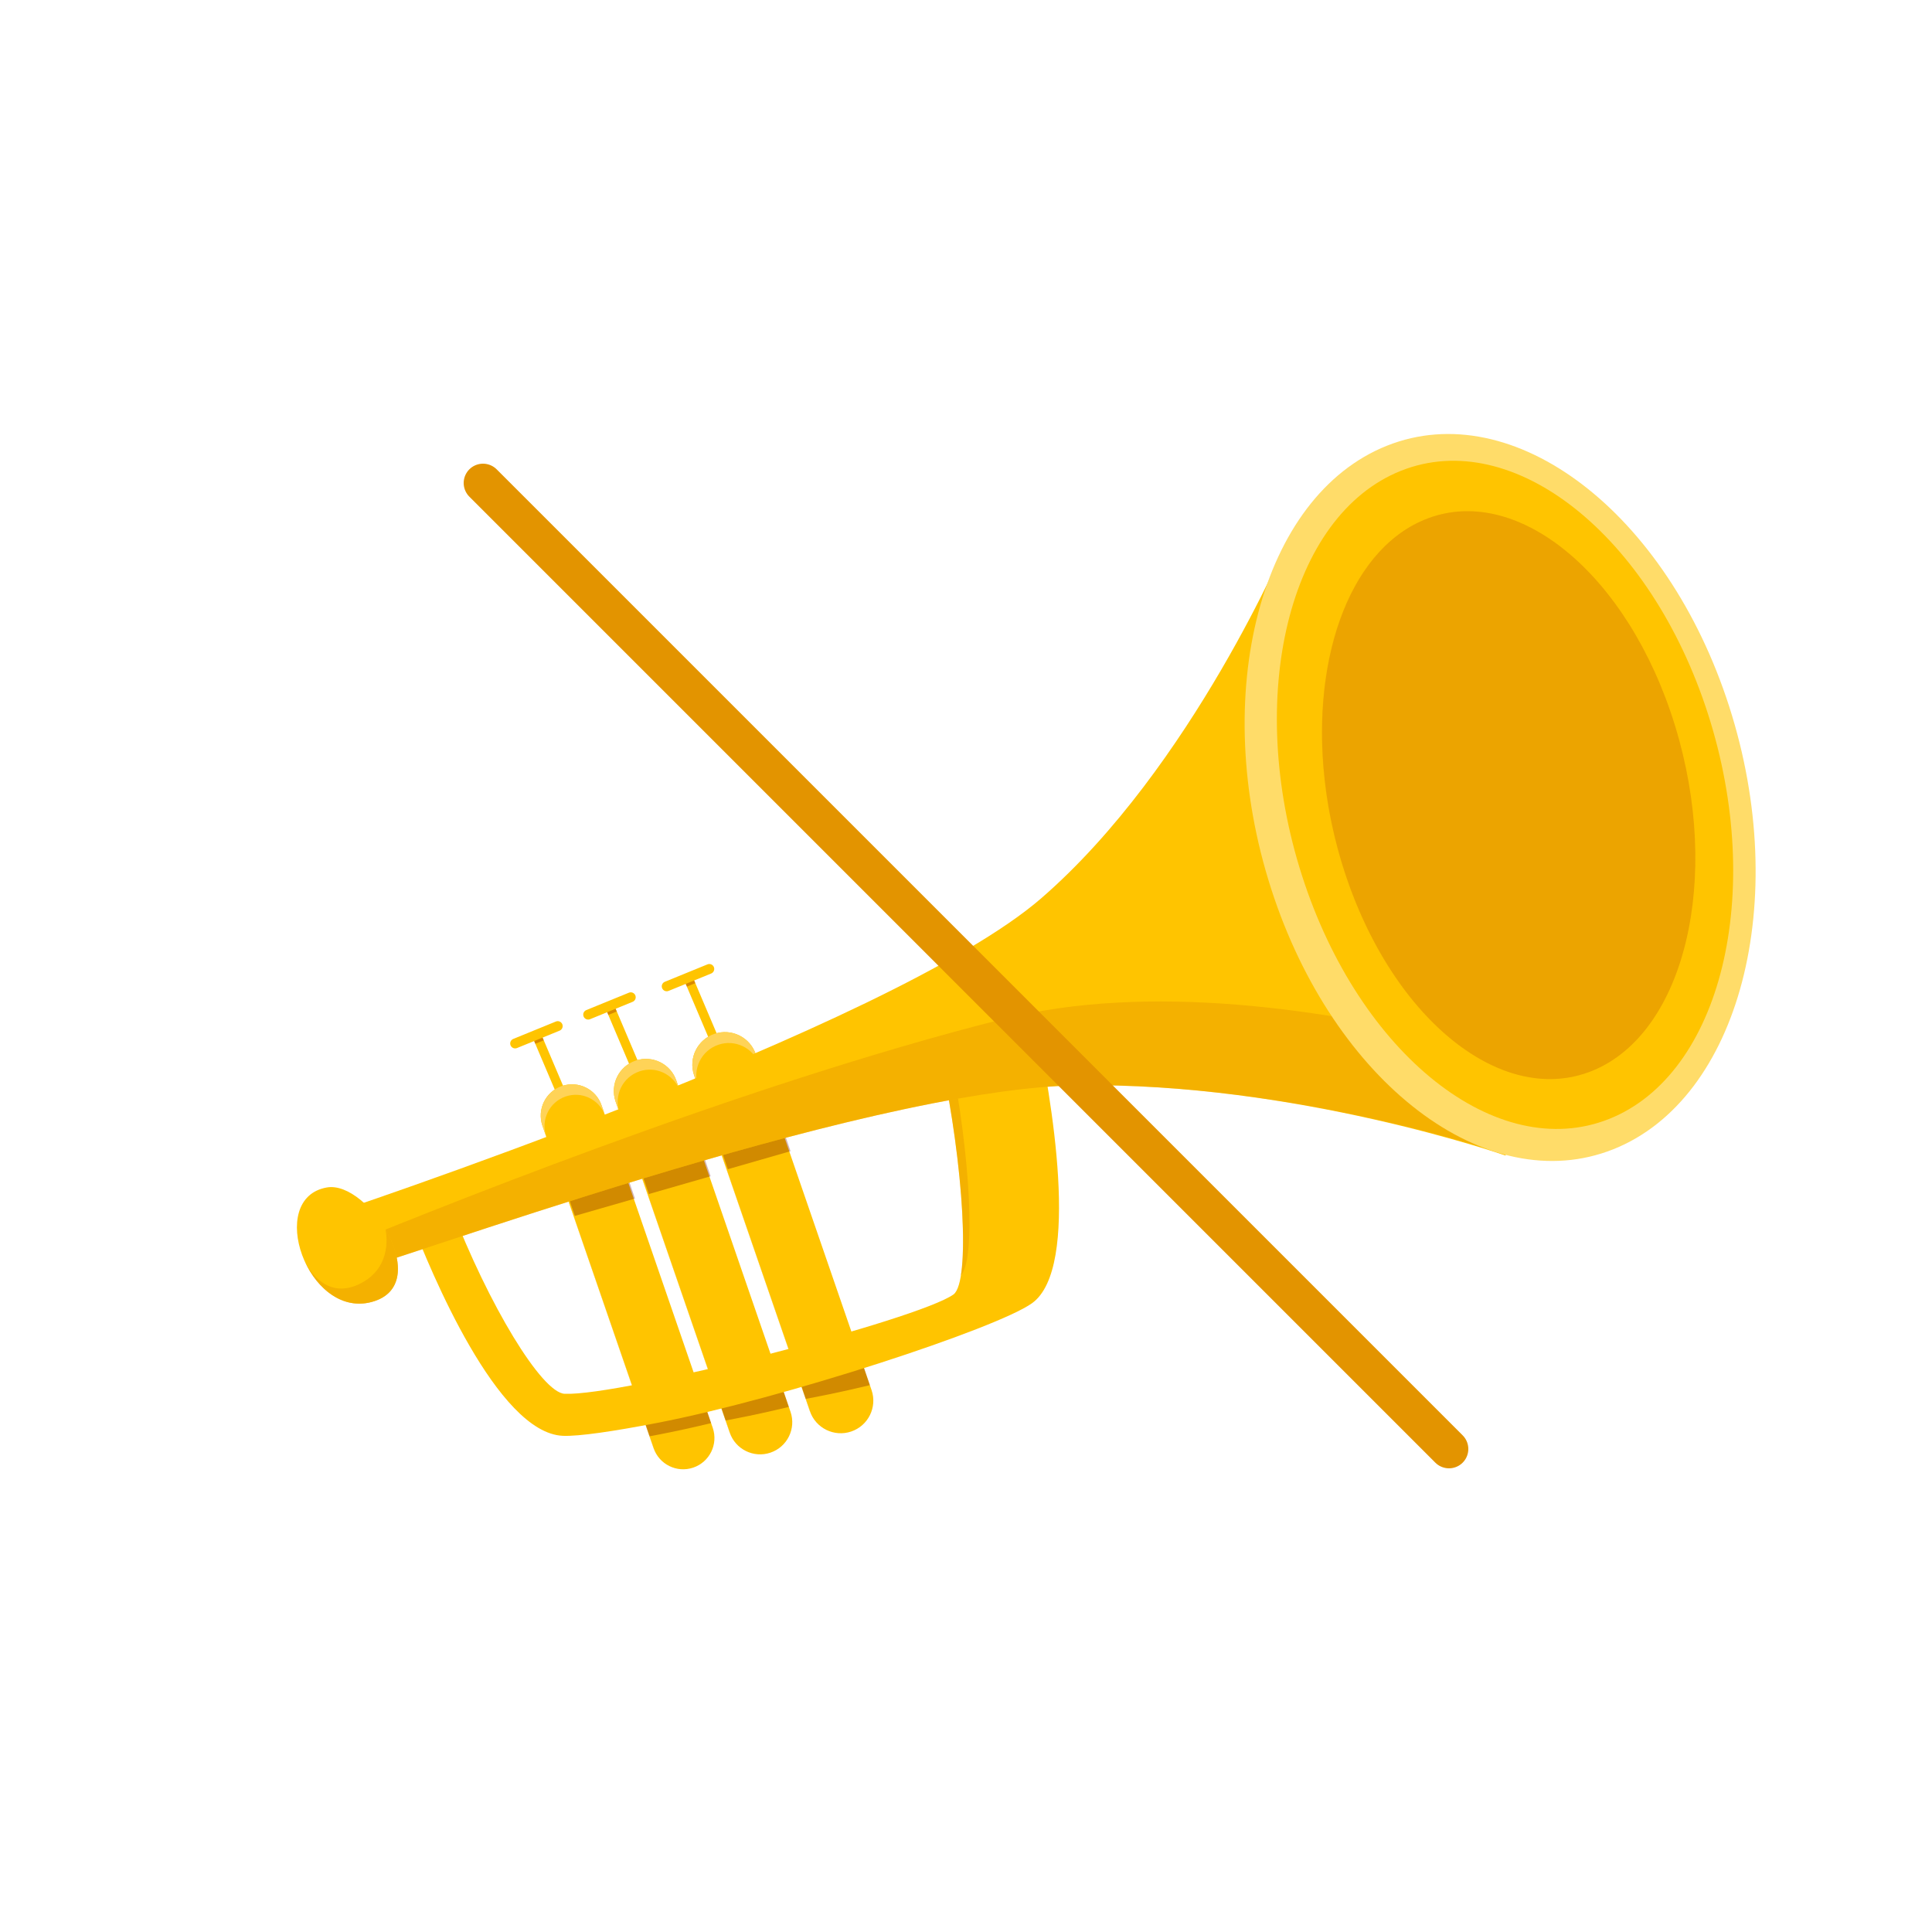 <svg
  xmlns="http://www.w3.org/2000/svg"
  xmlns:xlink="http://www.w3.org/1999/xlink"
  viewBox="0 0 1000 1000"
  width="1000"
  height="1000"
  preserveAspectRatio="xMidYMid meet"
  style="
    width: 100%;
    height: 100%;
    transform: translate3d(0px, 0px, 0px);
    content-visibility: visible;
  "
  id="Trumpet"
>
  <defs>
    <clipPath id="__lottie_element_2">
      <rect width="1000" height="1000" x="0" y="0" />
    </clipPath>
    <clipPath id="__lottie_element_5">
      <path d="M0,0 L1000,0 L1000,1000 L0,1000z" />
    </clipPath>
  </defs>
  <g clip-path="url(#__lottie_element_2)">
    <g
      transform="matrix(0.997,0.074,-0.074,0.997,40.333,-29.435)"
      opacity="1"
      style="display: block"
    >
      <g
        opacity="1"
        transform="matrix(1,0,0,1,286.561,561.563)"
      >
        <path
          fill="rgb(255,196,0)"
          fill-opacity="1"
          d=" M10.292,14.788 C10.292,14.788 6.075,16.962 6.075,16.962 C6.075,16.962 -10.292,-14.788 -10.292,-14.788 C-10.292,-14.788 -6.075,-16.962 -6.075,-16.962 C-6.075,-16.962 10.292,14.788 10.292,14.788z"
        />
      </g>
      <g
        opacity="0.3"
        transform="matrix(1,0,0,1,279.418,547.676)"
      >
        <path
          fill="rgb(128,0,0)"
          fill-opacity="1"
          d=" M1.069,-3.075 C1.069,-3.075 -3.149,-0.901 -3.149,-0.901 C-3.149,-0.901 -1.1,3.075 -1.1,3.075 C-1.1,3.075 3.149,0.961 3.149,0.961 C3.149,0.961 1.069,-3.075 1.069,-3.075z"
        />
      </g>
      <g
        opacity="1"
        transform="matrix(1,0,0,1,278.57,546.061)"
      >
        <path
          fill="rgb(255,196,0)"
          fill-opacity="1"
          d=" M11.804,-3.022 C11.804,-3.022 -9.53,7.592 -9.53,7.592 C-10.792,8.22 -12.324,7.706 -12.952,6.444 C-12.952,6.444 -12.952,6.444 -12.952,6.444 C-13.58,5.182 -13.066,3.65 -11.804,3.022 C-11.804,3.022 9.531,-7.592 9.531,-7.592 C10.793,-8.22 12.324,-7.706 12.952,-6.444 C12.952,-6.444 12.952,-6.444 12.952,-6.444 C13.58,-5.182 13.066,-3.65 11.804,-3.022z"
        />
      </g>
    </g>
    <g
      transform="matrix(0.997,0.074,-0.074,0.997,40.336,-29.428)"
      opacity="1"
      style="display: block"
    >
      <g
        opacity="1"
        transform="matrix(1,0,0,1,362.626,526.245)"
      >
        <path
          fill="rgb(255,196,0)"
          fill-opacity="1"
          d=" M10.292,14.788 C10.292,14.788 6.075,16.962 6.075,16.962 C6.075,16.962 -10.292,-14.788 -10.292,-14.788 C-10.292,-14.788 -6.075,-16.962 -6.075,-16.962 C-6.075,-16.962 10.292,14.788 10.292,14.788z"
        />
      </g>
      <g
        opacity="0.3"
        transform="matrix(1,0,0,1,355.483,512.358)"
      >
        <path
          fill="rgb(128,0,0)"
          fill-opacity="1"
          d=" M1.069,-3.075 C1.069,-3.075 -3.149,-0.901 -3.149,-0.901 C-3.149,-0.901 -1.1,3.075 -1.1,3.075 C-1.1,3.075 3.149,0.961 3.149,0.961 C3.149,0.961 1.069,-3.075 1.069,-3.075z"
        />
      </g>
      <g
        opacity="1"
        transform="matrix(1,0,0,1,354.635,510.744)"
      >
        <path
          fill="rgb(255,196,0)"
          fill-opacity="1"
          d=" M11.804,-3.022 C11.804,-3.022 -9.53,7.592 -9.53,7.592 C-10.792,8.22 -12.324,7.706 -12.952,6.444 C-12.952,6.444 -12.952,6.444 -12.952,6.444 C-13.58,5.182 -13.066,3.65 -11.804,3.022 C-11.804,3.022 9.531,-7.592 9.531,-7.592 C10.793,-8.22 12.324,-7.706 12.952,-6.444 C12.952,-6.444 12.952,-6.444 12.952,-6.444 C13.58,-5.182 13.066,-3.65 11.804,-3.022z"
        />
      </g>
    </g>
    <g
      transform="matrix(0.997,0.074,-0.074,0.997,40.336,-29.427)"
      opacity="1"
      style="display: block"
    >
      <g
        opacity="1"
        transform="matrix(1,0,0,1,323.161,543.868)"
      >
        <path
          fill="rgb(255,196,0)"
          fill-opacity="1"
          d=" M10.292,14.788 C10.292,14.788 6.075,16.962 6.075,16.962 C6.075,16.962 -10.292,-14.788 -10.292,-14.788 C-10.292,-14.788 -6.075,-16.962 -6.075,-16.962 C-6.075,-16.962 10.292,14.788 10.292,14.788z"
        />
      </g>
      <g
        opacity="0.3"
        transform="matrix(1,0,0,1,316.018,529.98)"
      >
        <path
          fill="rgb(128,0,0)"
          fill-opacity="1"
          d=" M1.069,-3.075 C1.069,-3.075 -3.149,-0.901 -3.149,-0.901 C-3.149,-0.901 -1.1,3.075 -1.1,3.075 C-1.1,3.075 3.149,0.961 3.149,0.961 C3.149,0.961 1.069,-3.075 1.069,-3.075z"
        />
      </g>
      <g
        opacity="1"
        transform="matrix(1,0,0,1,315.17,528.366)"
      >
        <path
          fill="rgb(255,196,0)"
          fill-opacity="1"
          d=" M11.804,-3.022 C11.804,-3.022 -9.53,7.592 -9.53,7.592 C-10.792,8.22 -12.324,7.706 -12.952,6.444 C-12.952,6.444 -12.952,6.444 -12.952,6.444 C-13.58,5.182 -13.066,3.65 -11.804,3.022 C-11.804,3.022 9.531,-7.592 9.531,-7.592 C10.793,-8.22 12.324,-7.706 12.952,-6.444 C12.952,-6.444 12.952,-6.444 12.952,-6.444 C13.58,-5.182 13.066,-3.65 11.804,-3.022z"
        />
      </g>
    </g>
    <g
      clip-path="url(#__lottie_element_5)"
      transform="matrix(0.997,0.074,-0.074,0.997,48.227,-10.801)"
      opacity="1"
      style="display: block"
    >
      <g
        transform="matrix(1,0,0,1,325.658,649.521)"
        opacity="1"
        style="display: block"
      >
        <g opacity="1" transform="matrix(1,0,0,1,0,0)">
          <path
            fill="rgb(255,196,0)"
            fill-opacity="1"
            d=" M41.19,96.007 C41.19,96.007 41.19,96.007 41.19,96.007 C32.957,99.498 23.453,95.654 19.961,87.422 C19.961,87.422 -49.775,-74.778 -49.775,-74.778 C-53.266,-83.011 -49.422,-92.515 -41.19,-96.007 C-41.19,-96.007 -41.19,-96.007 -41.19,-96.007 C-32.958,-99.499 -23.453,-95.655 -19.961,-87.422 C-19.961,-87.422 49.775,74.779 49.775,74.779 C53.266,83.012 49.422,92.515 41.19,96.007z"
          />
        </g>
      </g>
      <g
        transform="matrix(1,0,0,1,310.306,644.947)"
        opacity="1"
        style="display: block"
      >
        <g opacity="1" transform="matrix(1,0,0,1,0,0)">
          <path
            fill="rgb(255,211,87)"
            fill-opacity="1"
            d=" M-32.075,-64.943 C-35.566,-73.176 -31.722,-82.681 -23.489,-86.172 C-15.517,-89.553 -6.401,-86.015 -2.659,-78.314 C-2.659,-78.314 -4.609,-82.848 -4.609,-82.848 C-8.101,-91.08 -17.605,-94.925 -25.837,-91.433 C-34.07,-87.942 -37.914,-78.437 -34.423,-70.204 C-34.423,-70.204 35.313,91.996 35.313,91.996 C35.423,92.255 35.59,92.471 35.712,92.722 C35.712,92.722 -32.075,-64.943 -32.075,-64.943z"
          />
        </g>
      </g>
      <g
        transform="matrix(1,0,0,1,354.502,716.464)"
        opacity="0.3"
        style="display: block"
      >
        <g opacity="1" transform="matrix(1,0,0,1,0,0)">
          <path
            fill="rgb(99,0,0)"
            fill-opacity="1"
            d=" M-19.897,-5.492 C-19.897,-5.492 -11.393,14.56 -11.393,14.56 C-9.69,14.108 -8.012,13.667 -6.251,13.188 C1.869,10.98 10.676,8.345 19.897,5.399 C19.897,5.399 11.433,-14.56 11.433,-14.56 C0.252,-11.128 -10.39,-8.036 -19.897,-5.492z"
          />
        </g>
      </g>
      <g
        transform="matrix(1,0,0,1,308.373,609.133)"
        opacity="0.3"
        style="display: block"
      >
        <g opacity="1" transform="matrix(1,0,0,1,0,0)">
          <path
            fill="rgb(99,0,0)"
            fill-opacity="1"
            d=" M-18.101,-2.696 C-18.101,-2.696 -12.306,10.967 -12.306,10.967 C-12.306,10.967 18.101,-0.277 18.101,-0.277 C18.101,-0.277 13.567,-10.967 13.567,-10.967 C13.567,-10.967 13.567,-10.967 13.567,-10.967 C5.257,-7.644 -8.251,-5 -18.101,-2.696z"
          />
        </g>
      </g>
      <g
        transform="matrix(1,0,0,1,363.838,636.209)"
        opacity="1"
        style="display: block"
      >
        <g opacity="1" transform="matrix(1,0,0,1,0,0)">
          <path
            fill="rgb(255,196,0)"
            fill-opacity="1"
            d=" M42.314,98.629 C42.314,98.629 42.314,98.629 42.314,98.629 C33.856,102.216 24.093,98.267 20.506,89.809 C20.506,89.809 -51.134,-76.821 -51.134,-76.821 C-54.721,-85.278 -50.772,-95.042 -42.314,-98.629 C-42.314,-98.629 -42.314,-98.629 -42.314,-98.629 C-33.857,-102.216 -24.094,-98.268 -20.507,-89.81 C-20.507,-89.81 51.134,76.821 51.134,76.821 C54.721,85.279 50.772,95.042 42.314,98.629z"
          />
        </g>
      </g>
      <g
        transform="matrix(1,0,0,1,348.067,631.51)"
        opacity="1"
        style="display: block"
      >
        <g opacity="1" transform="matrix(1,0,0,1,0,0)">
          <path
            fill="rgb(255,211,87)"
            fill-opacity="1"
            d=" M-32.95,-66.717 C-36.537,-75.174 -32.589,-84.939 -24.131,-88.526 C-15.941,-91.999 -6.576,-88.365 -2.732,-80.453 C-2.732,-80.453 -4.734,-85.111 -4.734,-85.111 C-8.321,-93.569 -18.085,-97.517 -26.543,-93.93 C-35,-90.343 -38.949,-80.58 -35.362,-72.122 C-35.362,-72.122 36.278,94.509 36.278,94.509 C36.391,94.776 36.562,94.997 36.687,95.255 C36.687,95.255 -32.95,-66.717 -32.95,-66.717z"
          />
        </g>
      </g>
      <g
        transform="matrix(1,0,0,1,393.47,704.98)"
        opacity="0.3"
        style="display: block"
      >
        <g opacity="1" transform="matrix(1,0,0,1,0,0)">
          <path
            fill="rgb(99,0,0)"
            fill-opacity="1"
            d=" M-20.44,-5.642 C-20.44,-5.642 -11.704,14.958 -11.704,14.958 C-9.956,14.494 -8.23,14.04 -6.421,13.548 C1.921,11.28 10.967,8.573 20.44,5.546 C20.44,5.546 11.745,-14.958 11.745,-14.958 C0.259,-11.432 -10.674,-8.256 -20.44,-5.642z"
          />
        </g>
      </g>
      <g
        transform="matrix(1,0,0,1,346.081,594.718)"
        opacity="0.3"
        style="display: block"
      >
        <g opacity="1" transform="matrix(1,0,0,1,0,0)">
          <path
            fill="rgb(99,0,0)"
            fill-opacity="1"
            d=" M-18.595,-2.77 C-18.595,-2.77 -12.642,11.266 -12.642,11.266 C-12.642,11.266 18.595,-0.284 18.595,-0.284 C18.595,-0.284 13.938,-11.266 13.938,-11.266 C13.938,-11.266 13.938,-11.266 13.938,-11.266 C5.401,-7.852 -8.475,-5.137 -18.595,-2.77z"
          />
        </g>
      </g>
      <g
        transform="matrix(1,0,0,1,404.116,620.79)"
        opacity="1"
        style="display: block"
      >
        <g opacity="1" transform="matrix(1,0,0,1,0,0)">
          <path
            fill="rgb(255,196,0)"
            fill-opacity="1"
            d=" M42.921,100.042 C42.921,100.042 42.921,100.042 42.921,100.042 C34.342,103.681 24.438,99.674 20.8,91.096 C20.8,91.096 -51.866,-77.921 -51.866,-77.921 C-55.504,-86.499 -51.499,-96.404 -42.921,-100.042 C-42.921,-100.042 -42.92,-100.042 -42.92,-100.042 C-34.342,-103.68 -24.438,-99.675 -20.8,-91.096 C-20.8,-91.096 51.866,77.922 51.866,77.922 C55.504,86.5 51.499,96.404 42.921,100.042z"
          />
        </g>
      </g>
      <g
        transform="matrix(1,0,0,1,388.119,616.024)"
        opacity="1"
        style="display: block"
      >
        <g opacity="1" transform="matrix(1,0,0,1,0,0)">
          <path
            fill="rgb(255,211,87)"
            fill-opacity="1"
            d=" M-33.423,-67.673 C-37.061,-76.251 -33.055,-86.156 -24.477,-89.794 C-16.169,-93.318 -6.669,-89.63 -2.771,-81.605 C-2.771,-81.605 -4.803,-86.33 -4.803,-86.33 C-8.441,-94.908 -18.345,-98.913 -26.924,-95.275 C-35.502,-91.637 -39.507,-81.733 -35.869,-73.155 C-35.869,-73.155 36.797,95.862 36.797,95.862 C36.912,96.133 37.085,96.358 37.212,96.619 C37.212,96.619 -33.423,-67.673 -33.423,-67.673z"
          />
        </g>
      </g>
      <g
        transform="matrix(1,0,0,1,434.172,690.547)"
        opacity="0.3"
        style="display: block"
      >
        <g opacity="1" transform="matrix(1,0,0,1,0,0)">
          <path
            fill="rgb(99,0,0)"
            fill-opacity="1"
            d=" M-20.733,-5.723 C-20.733,-5.723 -11.872,15.172 -11.872,15.172 C-10.098,14.701 -8.348,14.241 -6.513,13.742 C1.949,11.441 11.125,8.695 20.733,5.625 C20.733,5.625 11.913,-15.172 11.913,-15.172 C0.262,-11.595 -10.827,-8.374 -20.733,-5.723z"
          />
        </g>
      </g>
      <g
        transform="matrix(1,0,0,1,386.104,578.705)"
        opacity="0.3"
        style="display: block"
      >
        <g opacity="1" transform="matrix(1,0,0,1,0,0)">
          <path
            fill="rgb(99,0,0)"
            fill-opacity="1"
            d=" M-18.862,-2.81 C-18.862,-2.81 -12.823,11.428 -12.823,11.428 C-12.823,11.428 18.862,-0.288 18.862,-0.288 C18.862,-0.288 14.137,-11.428 14.137,-11.428 C14.137,-11.428 14.137,-11.428 14.137,-11.428 C5.478,-7.965 -8.597,-5.21 -18.862,-2.81z"
          />
        </g>
      </g>
      <g
        transform="matrix(1,0,0,1,379.108,618.454)"
        opacity="1"
        style="display: block"
      >
        <g opacity="1" transform="matrix(1,0,0,1,0,0)">
          <path
            fill="rgb(255,196,0)"
            fill-opacity="1"
            d=" M-32.45,105.339 C-54.833,111.424 -72.656,115.394 -80.777,115.651 C-114.667,116.725 -155.466,35.658 -167.162,10.788 C-167.162,10.788 -147.453,1.517 -147.453,1.517 C-124.123,51.097 -93.285,94.26 -81.465,93.884 C-51.913,92.947 98.136,42.206 115.557,27.639 C123.669,20.182 116.149,-38.016 99.772,-94.462 C99.772,-94.462 147.516,-115.662 147.516,-115.662 C158.209,-78.815 180.473,9.066 156.353,29.224 C139.112,43.632 31.872,87.852 -32.45,105.339z"
          />
        </g>
      </g>
      <g
        transform="matrix(1,0,0,1,489.722,578.938)"
        opacity="0.4"
        style="display: block"
      >
        <g opacity="1" transform="matrix(1,0,0,1,0,0)">
          <path
            fill="rgb(227,148,0)"
            fill-opacity="1"
            d=" M7.956,57.048 C15.068,48.425 8.521,-4.008 -6.109,-57.048 C-6.109,-57.048 -10.841,-54.946 -10.841,-54.946 C2.283,-9.712 9.694,36.578 7.956,57.048z"
          />
        </g>
      </g>
      <g
        transform="matrix(1,0,0,1,466.896,464.141)"
        opacity="1"
        style="display: block"
      >
        <g opacity="1" transform="matrix(1,0,0,1,0,0)">
          <path
            fill="rgb(255,196,0)"
            fill-opacity="1"
            d=" M171.388,-220.445 C171.388,-220.445 130.716,-99.233 57.854,-25.939 C-15.009,47.355 -300.546,165.885 -300.546,165.885 C-300.546,165.885 -294.445,194.115 -282.328,192.394 C-270.211,190.673 -28.389,79.309 83.74,69.274 C195.869,59.239 307.49,89.145 307.49,89.145 C307.49,89.145 257.845,-114.919 229.883,-149.79 C201.921,-184.661 171.388,-220.445 171.388,-220.445z"
          />
        </g>
      </g>
      <g
        transform="matrix(1,0,0,1,463.066,579.687)"
        opacity="0.4"
        style="display: block"
      >
        <g opacity="1" transform="matrix(1,0,0,1,0,0)">
          <path
            fill="rgb(227,148,0)"
            fill-opacity="1"
            d=" M292.014,-81.538 C211.839,-95.849 119.543,-101.87 46.077,-77.465 C-85.804,-33.656 -244.351,44.336 -304.376,74.765 C-297.039,87.815 -283.508,97.773 -268.691,92.665 C-256.808,88.568 -254.493,79.003 -257.351,68.809 C-193.95,42.787 -7.032,-37.807 87.57,-46.273 C199.699,-56.308 311.519,-26.798 311.519,-26.798 C311.519,-26.798 299.515,-49.441 292.014,-81.538z"
          />
        </g>
      </g>
      <g
        transform="matrix(1,0,0,1,745.277,368.608)"
        opacity="1"
        style="display: block"
      >
        <g
          opacity="1"
          transform="matrix(0.913,0,0,1,12.511,0)"
        >
          <path
            fill="rgb(255,220,105)"
            fill-opacity="1"
            d=" M125.694,-55.822 C169.182,42.099 148.161,146.473 78.741,177.302 C9.322,208.132 -82.207,153.743 -125.695,55.822 C-169.183,-42.099 -148.16,-146.472 -78.741,-177.302 C-9.322,-208.132 82.206,-153.743 125.694,-55.822z"
          />
        </g>
      </g>
      <g
        transform="matrix(1,0,0,1,748.74,367.07)"
        opacity="1"
        style="display: block"
      >
        <g
          opacity="1"
          transform="matrix(0.912,0,0,1,11.476,0)"
        >
          <path
            fill="rgb(255,196,0)"
            fill-opacity="1"
            d=" M111.519,-49.527 C151.582,40.682 134.13,135.985 72.54,163.338 C10.95,190.691 -71.456,139.735 -111.519,49.526 C-151.582,-40.683 -134.13,-135.986 -72.54,-163.338 C-10.95,-190.691 71.456,-139.736 111.519,-49.527z"
          />
        </g>
      </g>
      <g
        transform="matrix(1,0,0,1,748.74,367.07)"
        opacity="0.2"
        style="display: block"
      >
        <g
          opacity="1"
          transform="matrix(0.878,0,0,1,13.264,0)"
        >
          <path
            fill="rgb(227,148,0)"
            fill-opacity="1"
            d=" M94.835,-42.117 C128.905,34.596 114.063,115.642 61.688,138.902 C9.312,162.163 -60.765,118.83 -94.835,42.117 C-128.904,-34.596 -114.064,-115.641 -61.688,-138.902 C-9.312,-162.162 60.766,-118.83 94.835,-42.117z"
          />
        </g>
      </g>
      <g
        transform="matrix(1,0,0,1,748.743,367.065)"
        opacity="0.6"
        style="display: block"
      >
        <g
          opacity="1"
          transform="matrix(0.878,0,0,1,13.386,0)"
        >
          <path
            fill="rgb(227,148,0)"
            fill-opacity="1"
            d=" M94.831,-42.112 C60.762,-118.825 -9.315,-162.157 -61.691,-138.897 C-105.637,-119.38 -123.151,-59.181 -107.527,5.006 C-107.514,5.06 -107.501,5.114 -107.488,5.168 C-107.214,6.292 -106.928,7.417 -106.633,8.543 C-106.602,8.662 -106.572,8.782 -106.541,8.901 C-106.261,9.963 -105.969,11.026 -105.671,12.09 C-105.621,12.269 -105.574,12.447 -105.523,12.626 C-105.239,13.63 -104.943,14.635 -104.642,15.641 C-104.572,15.876 -104.505,16.11 -104.434,16.345 C-104.146,17.295 -103.847,18.246 -103.545,19.197 C-103.454,19.484 -103.366,19.77 -103.274,20.057 C-102.983,20.96 -102.68,21.863 -102.376,22.766 C-102.265,23.097 -102.157,23.428 -102.044,23.759 C-101.749,24.621 -101.443,25.483 -101.136,26.345 C-101.004,26.714 -100.878,27.084 -100.744,27.453 C-100.52,28.072 -100.285,28.691 -100.055,29.31 C-100.048,29.329 -100.042,29.347 -100.035,29.366 C-99.963,29.558 -99.891,29.751 -99.819,29.943 C-99.67,30.341 -99.525,30.738 -99.373,31.136 C-99.112,31.819 -98.84,32.502 -98.571,33.185 C-98.471,33.44 -98.372,33.695 -98.271,33.95 C-98.157,34.236 -98.048,34.522 -97.933,34.808 C-97.796,35.148 -97.653,35.487 -97.514,35.827 C-97.474,35.926 -97.432,36.024 -97.392,36.122 C-97.211,36.566 -97.027,37.009 -96.842,37.452 C-96.788,37.582 -96.736,37.713 -96.681,37.843 C-96.593,38.053 -96.509,38.263 -96.42,38.473 C-96.351,38.637 -96.278,38.8 -96.208,38.964 C-96.205,38.97 -96.203,38.977 -96.2,38.983 C-95.755,40.03 -95.302,41.076 -94.838,42.122 C-94.349,43.224 -93.85,44.317 -93.346,45.404 C-93.333,45.433 -93.32,45.462 -93.307,45.491 C-93.258,45.597 -93.209,45.703 -93.16,45.809 C-93.027,46.095 -92.889,46.376 -92.755,46.661 C-92.738,46.697 -92.721,46.733 -92.704,46.769 C-92.42,47.371 -92.135,47.972 -91.847,48.569 C-91.806,48.653 -91.768,48.739 -91.727,48.823 C-91.624,49.036 -91.521,49.249 -91.417,49.462 C-91.29,49.722 -91.161,49.98 -91.033,50.239 C-91.003,50.301 -90.971,50.362 -90.941,50.424 C-90.759,50.792 -90.577,51.159 -90.393,51.525 C-90.294,51.722 -90.197,51.921 -90.098,52.118 C-89.935,52.441 -89.772,52.764 -89.608,53.085 C-89.514,53.27 -89.419,53.453 -89.324,53.637 C-89.281,53.721 -89.236,53.805 -89.193,53.889 C-89.183,53.908 -89.173,53.927 -89.163,53.947 C-88.914,54.429 -88.664,54.91 -88.413,55.389 C-88.188,55.817 -87.963,56.244 -87.736,56.67 C-87.73,56.682 -87.723,56.694 -87.717,56.706 C-87.674,56.786 -87.632,56.868 -87.589,56.948 C-87.284,57.518 -86.975,58.083 -86.666,58.648 C-86.446,59.051 -86.226,59.455 -86.004,59.856 C-85.61,60.566 -85.211,61.27 -84.811,61.973 C-84.619,62.31 -84.43,62.649 -84.237,62.984 C-83.666,63.974 -83.089,64.959 -82.506,65.935 C-82.481,65.977 -82.457,66.019 -82.432,66.061 C-81.822,67.08 -81.205,68.089 -80.582,69.092 C-80.387,69.406 -80.188,69.715 -79.992,70.027 C-79.562,70.712 -79.13,71.395 -78.694,72.072 C-78.452,72.447 -78.208,72.818 -77.965,73.191 C-77.567,73.8 -77.168,74.407 -76.765,75.01 C-76.505,75.4 -76.242,75.787 -75.98,76.174 C-75.585,76.756 -75.189,77.336 -74.79,77.912 C-74.523,78.298 -74.254,78.683 -73.985,79.066 C-73.579,79.644 -73.17,80.217 -72.76,80.789 C-72.496,81.156 -72.233,81.525 -71.967,81.89 C-71.526,82.496 -71.081,83.095 -70.635,83.694 C-70.398,84.012 -70.163,84.334 -69.924,84.65 C-69.332,85.435 -68.735,86.212 -68.135,86.984 C-68.04,87.107 -67.946,87.232 -67.85,87.354 C-67.159,88.238 -66.463,89.113 -65.762,89.98 C-65.52,90.279 -65.275,90.573 -65.032,90.87 C-64.566,91.44 -64.099,92.008 -63.629,92.57 C-63.337,92.919 -63.041,93.264 -62.747,93.61 C-62.32,94.113 -61.893,94.614 -61.462,95.111 C-61.15,95.471 -60.836,95.829 -60.522,96.186 C-60.104,96.661 -59.683,97.134 -59.262,97.603 C-58.94,97.962 -58.618,98.32 -58.294,98.675 C-57.871,99.139 -57.446,99.598 -57.02,100.056 C-56.698,100.402 -56.376,100.749 -56.052,101.092 C-55.608,101.562 -55.161,102.026 -54.714,102.489 C-54.406,102.808 -54.1,103.13 -53.791,103.446 C-53.259,103.99 -52.722,104.525 -52.185,105.06 C-51.938,105.306 -51.694,105.555 -51.446,105.799 C-50.726,106.508 -50.002,107.21 -49.275,107.902 C-48.954,108.207 -48.63,108.505 -48.308,108.807 C-47.858,109.229 -47.408,109.652 -46.955,110.068 C-46.594,110.4 -46.231,110.726 -45.868,111.053 C-45.451,111.43 -45.033,111.805 -44.614,112.176 C-44.235,112.511 -43.856,112.842 -43.475,113.173 C-43.068,113.527 -42.66,113.879 -42.251,114.227 C-41.862,114.558 -41.472,114.887 -41.082,115.214 C-40.678,115.552 -40.272,115.886 -39.866,116.219 C-39.47,116.544 -39.075,116.868 -38.678,117.188 C-38.273,117.514 -37.866,117.834 -37.459,118.155 C-37.06,118.47 -36.661,118.786 -36.261,119.096 C-35.844,119.419 -35.425,119.734 -35.006,120.051 C-34.29,120.593 -33.572,121.127 -32.852,121.653 C-32.415,121.972 -31.979,122.295 -31.541,122.608 C-31.106,122.919 -30.669,123.221 -30.232,123.526 C-29.853,123.791 -29.473,124.058 -29.093,124.318 C-28.647,124.623 -28.2,124.922 -27.753,125.221 C-27.381,125.47 -27.008,125.719 -26.635,125.964 C-26.181,126.262 -25.725,126.555 -25.27,126.846 C-24.904,127.08 -24.537,127.313 -24.17,127.543 C-23.707,127.833 -23.242,128.121 -22.778,128.405 C-22.42,128.624 -22.061,128.839 -21.702,129.054 C-21.228,129.338 -20.753,129.62 -20.278,129.897 C-19.936,130.096 -19.594,130.29 -19.251,130.485 C-18.756,130.767 -18.263,131.051 -17.767,131.325 C-17.486,131.48 -17.205,131.629 -16.924,131.782 C-15.052,132.801 -13.172,133.765 -11.287,134.673 C-11.007,134.808 -10.728,134.946 -10.448,135.078 C-9.92,135.328 -9.39,135.568 -8.861,135.809 C-8.55,135.951 -8.239,136.093 -7.927,136.232 C-7.405,136.464 -6.882,136.69 -6.359,136.914 C-6.043,137.049 -5.727,137.184 -5.411,137.316 C-4.885,137.536 -4.359,137.751 -3.832,137.962 C-3.525,138.085 -3.219,138.204 -2.912,138.324 C-2.372,138.535 -1.832,138.744 -1.292,138.945 C-1.016,139.048 -0.74,139.146 -0.464,139.246 C0.109,139.454 0.683,139.662 1.256,139.86 C1.421,139.917 1.585,139.969 1.75,140.025 C3.841,140.735 5.933,141.373 8.025,141.94 C8.208,141.99 8.391,142.043 8.574,142.091 C9.163,142.247 9.751,142.393 10.339,142.537 C10.594,142.6 10.849,142.664 11.104,142.724 C11.672,142.859 12.24,142.985 12.808,143.109 C13.079,143.168 13.351,143.227 13.622,143.284 C14.187,143.402 14.751,143.515 15.315,143.622 C15.581,143.672 15.847,143.72 16.113,143.768 C16.688,143.872 17.263,143.973 17.837,144.066 C18.07,144.104 18.304,144.137 18.537,144.173 C19.146,144.266 19.756,144.358 20.364,144.439 C20.475,144.454 20.586,144.465 20.697,144.479 C22.866,144.758 25.029,144.955 27.183,145.068 C27.31,145.075 27.438,145.084 27.565,145.09 C28.169,145.119 28.771,145.136 29.374,145.152 C29.602,145.158 29.831,145.166 30.059,145.17 C30.631,145.18 31.202,145.181 31.773,145.179 C32.026,145.178 32.279,145.177 32.532,145.174 C33.094,145.167 33.656,145.153 34.217,145.134 C34.47,145.125 34.722,145.114 34.974,145.103 C35.541,145.078 36.107,145.049 36.673,145.012 C36.898,144.997 37.124,144.979 37.349,144.962 C37.943,144.918 38.535,144.871 39.127,144.813 C39.251,144.801 39.376,144.786 39.5,144.773 C47.131,143.987 54.572,142.066 61.685,138.907 C114.06,115.647 128.901,34.601 94.831,-42.112z"
          />
        </g>
      </g>
      <g
        transform="matrix(1,0,0,1,179.891,644.119)"
        opacity="1"
        style="display: block"
      >
        <g opacity="1" transform="matrix(1,0,0,1,0,0)">
          <path
            fill="rgb(255,196,0)"
            fill-opacity="1"
            d=" M-12.93,-29.203 C-44.198,-21.278 -17.878,39.391 14.483,28.233 C46.844,17.075 8.409,-34.611 -12.93,-29.203z"
          />
        </g>
      </g>
      <g
        transform="matrix(1,0,0,1,182.762,654.071)"
        opacity="0.4"
        style="display: block"
      >
        <g opacity="1" transform="matrix(1,0,0,1,0,0)">
          <path
            fill="rgb(227,148,0)"
            fill-opacity="1"
            d=" M4.424,9.616 C-13.429,19.715 -24.071,0.382 -24.071,0.382 C-24.071,0.382 -24.071,0.382 -24.071,0.382 C-16.734,13.432 -3.204,23.39 11.613,18.282 C28.996,12.288 25.941,-5.395 16.092,-19.646 C16.129,-19.531 22.223,-0.453 4.424,9.616z"
          />
        </g>
      </g>
    </g>
  </g>
  <line
    x1="250"
    y1="250"
    x2="750"
    y2="750"
    stroke="rgb(227,148,0)"
    stroke-width="20"
    stroke-linecap="round"
  />
</svg>
